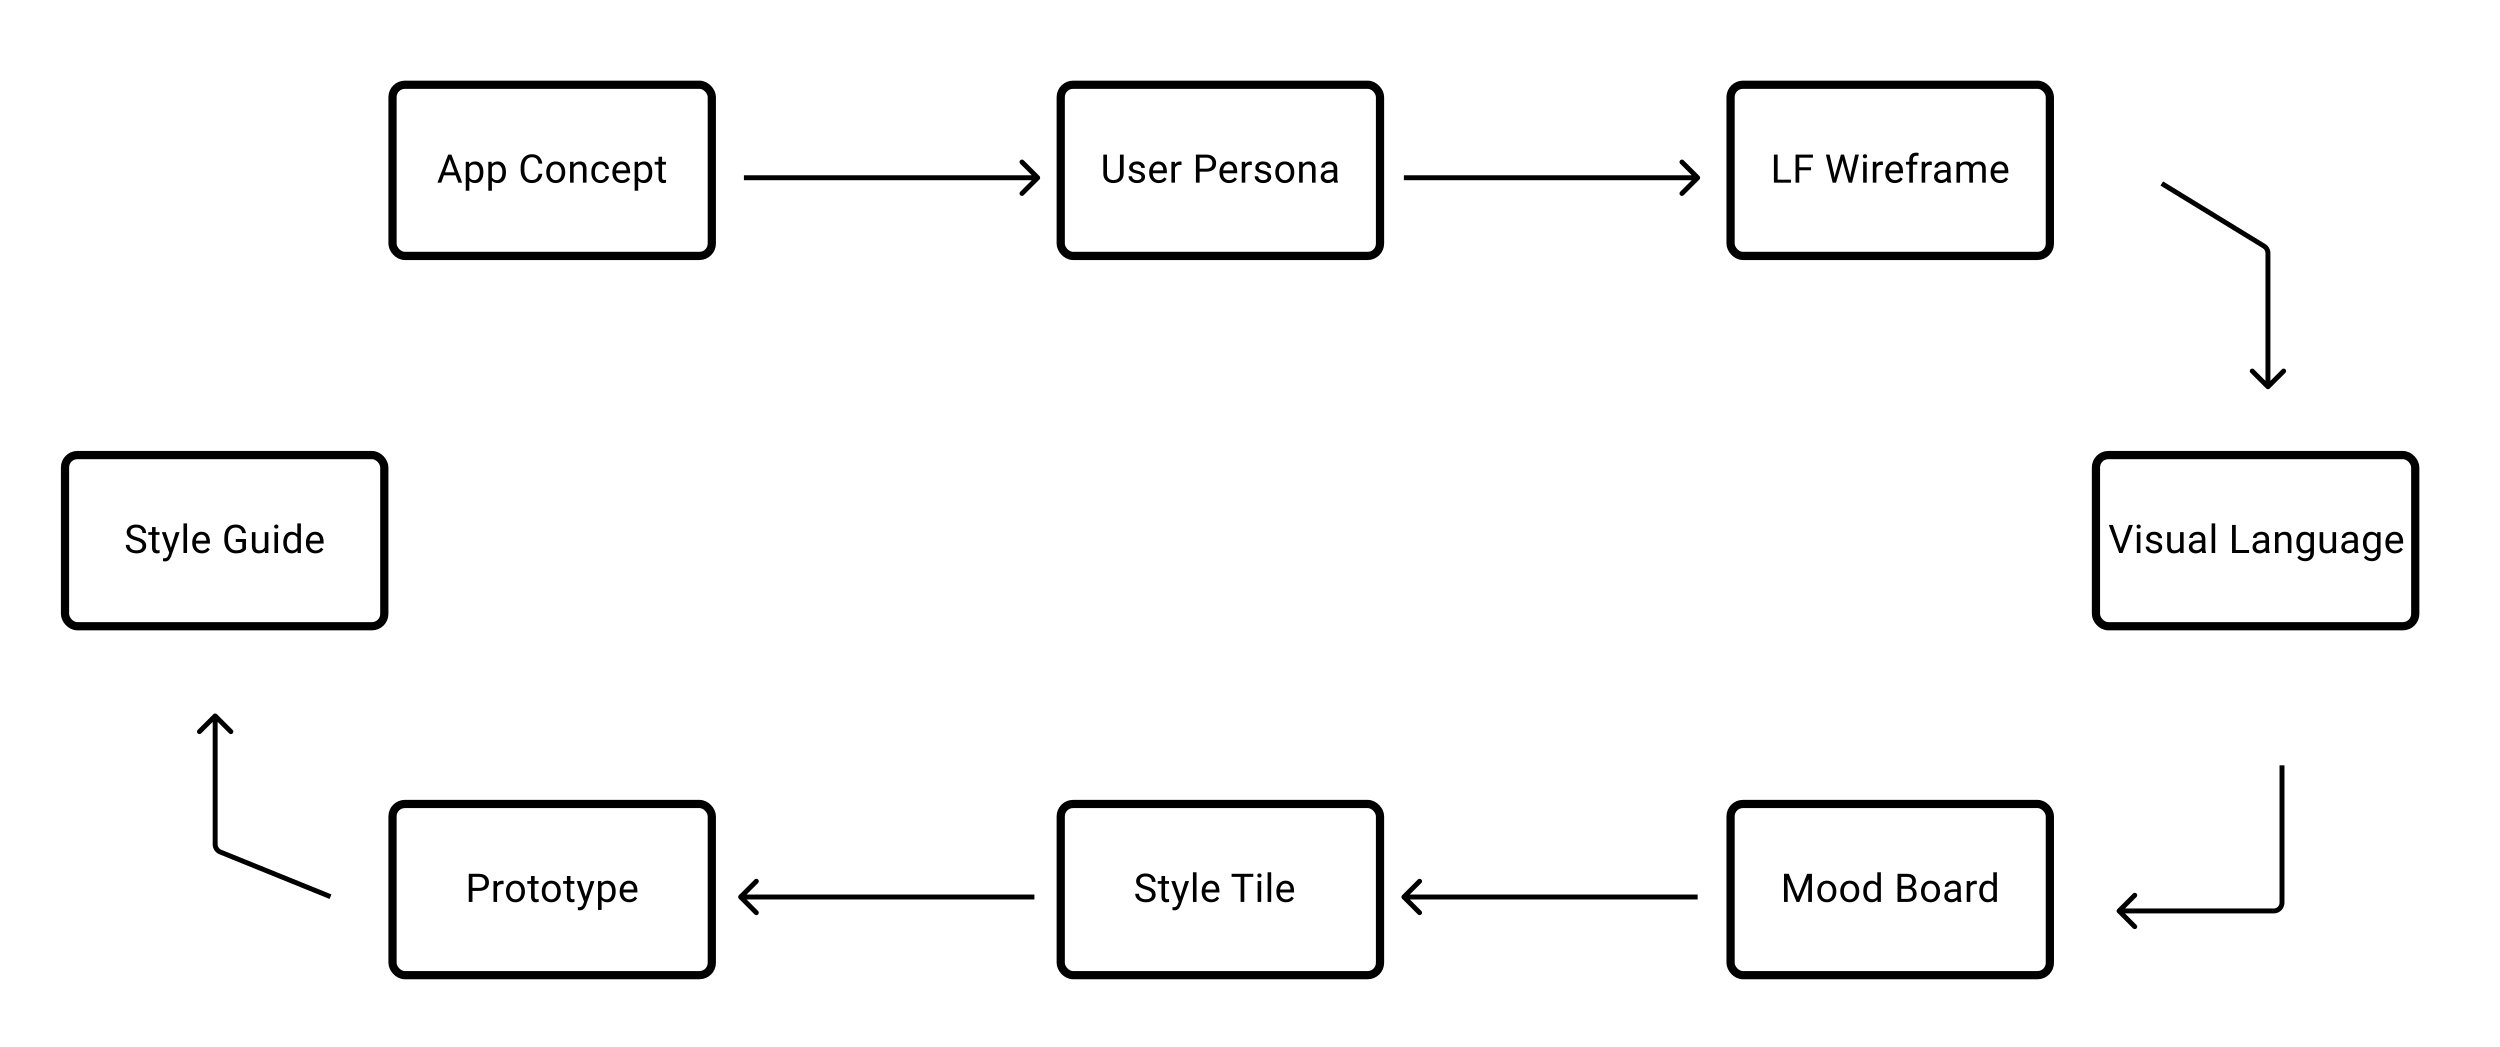 <svg width="1519" height="636" viewBox="0 0 1519 636" fill="none" xmlns="http://www.w3.org/2000/svg">
<rect width="1519" height="636" fill="white"/>
<rect x="238.5" y="51.5" width="194" height="104" rx="7.5" stroke="black" stroke-width="5"/>
<path d="M276.867 106.547H269.719L268.113 111H265.793L272.308 93.938H274.277L280.805 111H278.496L276.867 106.547ZM270.398 104.695H276.199L273.293 96.715L270.398 104.695ZM293.705 104.801C293.705 106.73 293.264 108.285 292.381 109.465C291.498 110.645 290.303 111.234 288.795 111.234C287.256 111.234 286.045 110.746 285.162 109.77V115.875H282.994V98.32H284.975L285.08 99.727C285.963 98.633 287.19 98.086 288.76 98.086C290.283 98.086 291.487 98.66 292.369 99.809C293.26 100.957 293.705 102.555 293.705 104.602V104.801ZM291.537 104.555C291.537 103.125 291.233 101.996 290.623 101.168C290.014 100.34 289.178 99.926 288.116 99.926C286.803 99.926 285.819 100.508 285.162 101.672V107.73C285.811 108.887 286.803 109.465 288.139 109.465C289.178 109.465 290.002 109.055 290.612 108.234C291.229 107.406 291.537 106.18 291.537 104.555ZM307.415 104.801C307.415 106.73 306.973 108.285 306.091 109.465C305.208 110.645 304.012 111.234 302.505 111.234C300.966 111.234 299.755 110.746 298.872 109.77V115.875H296.704V98.32H298.684L298.79 99.727C299.673 98.633 300.899 98.086 302.469 98.086C303.993 98.086 305.196 98.66 306.079 99.809C306.969 100.957 307.415 102.555 307.415 104.602V104.801ZM305.247 104.555C305.247 103.125 304.942 101.996 304.333 101.168C303.723 100.34 302.887 99.926 301.825 99.926C300.512 99.926 299.528 100.508 298.872 101.672V107.73C299.52 108.887 300.512 109.465 301.848 109.465C302.887 109.465 303.712 109.055 304.321 108.234C304.938 107.406 305.247 106.18 305.247 104.555ZM329.49 105.586C329.279 107.391 328.611 108.785 327.486 109.77C326.369 110.746 324.88 111.234 323.021 111.234C321.005 111.234 319.388 110.512 318.17 109.066C316.959 107.621 316.353 105.688 316.353 103.266V101.625C316.353 100.039 316.634 98.644 317.197 97.441C317.767 96.238 318.572 95.316 319.611 94.676C320.65 94.027 321.853 93.703 323.22 93.703C325.033 93.703 326.486 94.211 327.58 95.227C328.673 96.234 329.31 97.633 329.49 99.422H327.228C327.033 98.062 326.607 97.078 325.951 96.469C325.302 95.859 324.392 95.555 323.22 95.555C321.783 95.555 320.654 96.086 319.834 97.148C319.021 98.211 318.615 99.723 318.615 101.684V103.336C318.615 105.188 319.002 106.66 319.775 107.754C320.548 108.848 321.63 109.395 323.021 109.395C324.271 109.395 325.228 109.113 325.892 108.551C326.564 107.98 327.009 106.992 327.228 105.586H329.49ZM331.891 104.543C331.891 103.301 332.133 102.184 332.617 101.191C333.109 100.199 333.789 99.434 334.656 98.894C335.531 98.356 336.527 98.086 337.645 98.086C339.371 98.086 340.766 98.684 341.828 99.879C342.898 101.074 343.434 102.664 343.434 104.648V104.801C343.434 106.035 343.195 107.145 342.719 108.129C342.25 109.105 341.574 109.867 340.691 110.414C339.816 110.961 338.809 111.234 337.668 111.234C335.949 111.234 334.555 110.637 333.484 109.441C332.422 108.246 331.891 106.664 331.891 104.695V104.543ZM334.07 104.801C334.07 106.207 334.395 107.336 335.043 108.188C335.699 109.039 336.574 109.465 337.668 109.465C338.77 109.465 339.645 109.035 340.293 108.176C340.941 107.309 341.266 106.098 341.266 104.543C341.266 103.152 340.934 102.027 340.27 101.168C339.613 100.301 338.738 99.867 337.645 99.867C336.574 99.867 335.711 100.293 335.055 101.145C334.398 101.996 334.07 103.215 334.07 104.801ZM348.436 98.32L348.506 99.914C349.475 98.695 350.741 98.086 352.303 98.086C354.983 98.086 356.334 99.598 356.358 102.621V111H354.19V102.609C354.182 101.695 353.971 101.02 353.557 100.582C353.151 100.145 352.514 99.926 351.647 99.926C350.944 99.926 350.327 100.113 349.795 100.488C349.264 100.863 348.85 101.355 348.553 101.965V111H346.385V98.32H348.436ZM364.946 109.465C365.72 109.465 366.395 109.23 366.973 108.762C367.552 108.293 367.872 107.707 367.934 107.004H369.985C369.946 107.73 369.696 108.422 369.235 109.078C368.774 109.734 368.157 110.258 367.384 110.648C366.618 111.039 365.806 111.234 364.946 111.234C363.22 111.234 361.845 110.66 360.821 109.512C359.806 108.355 359.298 106.777 359.298 104.777V104.414C359.298 103.18 359.524 102.082 359.977 101.121C360.431 100.16 361.079 99.414 361.923 98.883C362.774 98.352 363.778 98.086 364.934 98.086C366.356 98.086 367.536 98.512 368.473 99.363C369.419 100.215 369.923 101.32 369.985 102.68H367.934C367.872 101.859 367.559 101.188 366.997 100.664C366.442 100.133 365.755 99.867 364.934 99.867C363.833 99.867 362.977 100.266 362.368 101.062C361.766 101.852 361.466 102.996 361.466 104.496V104.906C361.466 106.367 361.766 107.492 362.368 108.281C362.97 109.07 363.829 109.465 364.946 109.465ZM377.917 111.234C376.199 111.234 374.8 110.672 373.722 109.547C372.644 108.414 372.105 106.902 372.105 105.012V104.613C372.105 103.355 372.343 102.234 372.82 101.25C373.304 100.258 373.976 99.484 374.835 98.93C375.702 98.367 376.64 98.086 377.648 98.086C379.296 98.086 380.577 98.629 381.491 99.715C382.406 100.801 382.863 102.355 382.863 104.379V105.281H374.273C374.304 106.531 374.667 107.543 375.363 108.316C376.066 109.082 376.956 109.465 378.034 109.465C378.8 109.465 379.449 109.309 379.98 108.996C380.511 108.684 380.976 108.27 381.374 107.754L382.699 108.785C381.636 110.418 380.042 111.234 377.917 111.234ZM377.648 99.867C376.773 99.867 376.038 100.188 375.445 100.828C374.851 101.461 374.484 102.352 374.343 103.5H380.695V103.336C380.632 102.234 380.335 101.383 379.804 100.781C379.273 100.172 378.554 99.867 377.648 99.867ZM396.326 104.801C396.326 106.73 395.884 108.285 395.002 109.465C394.119 110.645 392.924 111.234 391.416 111.234C389.877 111.234 388.666 110.746 387.783 109.77V115.875H385.615V98.32H387.595L387.701 99.727C388.584 98.633 389.81 98.086 391.381 98.086C392.904 98.086 394.107 98.66 394.99 99.809C395.881 100.957 396.326 102.555 396.326 104.602V104.801ZM394.158 104.555C394.158 103.125 393.853 101.996 393.244 101.168C392.634 100.34 391.799 99.926 390.736 99.926C389.424 99.926 388.439 100.508 387.783 101.672V107.73C388.431 108.887 389.424 109.465 390.759 109.465C391.799 109.465 392.623 109.055 393.232 108.234C393.849 107.406 394.158 106.18 394.158 104.555ZM402.266 95.25V98.32H404.633V99.996H402.266V107.859C402.266 108.367 402.371 108.75 402.582 109.008C402.793 109.258 403.152 109.383 403.66 109.383C403.91 109.383 404.254 109.336 404.692 109.242V111C404.121 111.156 403.567 111.234 403.027 111.234C402.059 111.234 401.328 110.941 400.836 110.355C400.344 109.77 400.098 108.938 400.098 107.859V99.996H397.789V98.32H400.098V95.25H402.266Z" fill="black"/>
<rect x="644.5" y="51.5" width="194" height="104" rx="7.5" stroke="black" stroke-width="5"/>
<path d="M682.739 93.938V105.539C682.731 107.148 682.223 108.465 681.215 109.488C680.215 110.512 678.856 111.086 677.137 111.211L676.54 111.234C674.673 111.234 673.184 110.73 672.075 109.723C670.965 108.715 670.403 107.328 670.387 105.562V93.938H672.614V105.492C672.614 106.727 672.954 107.688 673.633 108.375C674.313 109.055 675.282 109.395 676.54 109.395C677.813 109.395 678.786 109.055 679.458 108.375C680.137 107.695 680.477 106.738 680.477 105.504V93.938H682.739ZM693.566 107.637C693.566 107.051 693.343 106.598 692.898 106.277C692.46 105.949 691.691 105.668 690.589 105.434C689.495 105.199 688.624 104.918 687.976 104.59C687.335 104.262 686.858 103.871 686.546 103.418C686.241 102.965 686.089 102.426 686.089 101.801C686.089 100.762 686.526 99.883 687.401 99.164C688.284 98.445 689.409 98.086 690.776 98.086C692.214 98.086 693.378 98.457 694.269 99.199C695.167 99.941 695.616 100.891 695.616 102.047H693.437C693.437 101.453 693.183 100.941 692.675 100.512C692.175 100.082 691.542 99.867 690.776 99.867C689.987 99.867 689.37 100.039 688.925 100.383C688.48 100.727 688.257 101.176 688.257 101.73C688.257 102.254 688.464 102.648 688.878 102.914C689.292 103.18 690.038 103.434 691.116 103.676C692.202 103.918 693.081 104.207 693.753 104.543C694.425 104.879 694.921 105.285 695.241 105.762C695.569 106.23 695.733 106.805 695.733 107.484C695.733 108.617 695.28 109.527 694.374 110.215C693.468 110.895 692.292 111.234 690.847 111.234C689.831 111.234 688.933 111.055 688.151 110.695C687.37 110.336 686.757 109.836 686.312 109.195C685.874 108.547 685.655 107.848 685.655 107.098H687.823C687.862 107.824 688.151 108.402 688.691 108.832C689.237 109.254 689.956 109.465 690.847 109.465C691.667 109.465 692.323 109.301 692.816 108.973C693.316 108.637 693.566 108.191 693.566 107.637ZM704.052 111.234C702.334 111.234 700.935 110.672 699.857 109.547C698.779 108.414 698.24 106.902 698.24 105.012V104.613C698.24 103.355 698.478 102.234 698.955 101.25C699.439 100.258 700.111 99.484 700.97 98.93C701.837 98.367 702.775 98.086 703.783 98.086C705.431 98.086 706.712 98.629 707.626 99.715C708.541 100.801 708.998 102.355 708.998 104.379V105.281H700.408C700.439 106.531 700.802 107.543 701.498 108.316C702.201 109.082 703.091 109.465 704.169 109.465C704.935 109.465 705.584 109.309 706.115 108.996C706.646 108.684 707.111 108.27 707.509 107.754L708.834 108.785C707.771 110.418 706.177 111.234 704.052 111.234ZM703.783 99.867C702.908 99.867 702.173 100.188 701.58 100.828C700.986 101.461 700.619 102.352 700.478 103.5H706.83V103.336C706.767 102.234 706.47 101.383 705.939 100.781C705.408 100.172 704.689 99.867 703.783 99.867ZM717.879 100.266C717.551 100.211 717.195 100.184 716.812 100.184C715.391 100.184 714.426 100.789 713.918 102V111H711.75V98.32H713.859L713.894 99.785C714.605 98.652 715.613 98.086 716.918 98.086C717.34 98.086 717.66 98.141 717.879 98.25V100.266ZM728.891 104.32V111H726.641V93.938H732.934C734.802 93.938 736.262 94.414 737.317 95.367C738.38 96.32 738.911 97.582 738.911 99.152C738.911 100.809 738.391 102.086 737.352 102.984C736.321 103.875 734.841 104.32 732.911 104.32H728.891ZM728.891 102.48H732.934C734.137 102.48 735.059 102.199 735.7 101.637C736.341 101.066 736.661 100.246 736.661 99.176C736.661 98.16 736.341 97.348 735.7 96.738C735.059 96.129 734.18 95.812 733.063 95.789H728.891V102.48ZM746.773 111.234C745.054 111.234 743.655 110.672 742.577 109.547C741.499 108.414 740.96 106.902 740.96 105.012V104.613C740.96 103.355 741.198 102.234 741.675 101.25C742.159 100.258 742.831 99.484 743.691 98.93C744.558 98.367 745.495 98.086 746.503 98.086C748.152 98.086 749.433 98.629 750.347 99.715C751.261 100.801 751.718 102.355 751.718 104.379V105.281H743.128C743.159 106.531 743.523 107.543 744.218 108.316C744.921 109.082 745.812 109.465 746.89 109.465C747.655 109.465 748.304 109.309 748.835 108.996C749.366 108.684 749.831 108.27 750.23 107.754L751.554 108.785C750.491 110.418 748.898 111.234 746.773 111.234ZM746.503 99.867C745.628 99.867 744.894 100.188 744.3 100.828C743.706 101.461 743.339 102.352 743.198 103.5H749.55V103.336C749.488 102.234 749.191 101.383 748.659 100.781C748.128 100.172 747.409 99.867 746.503 99.867ZM760.599 100.266C760.271 100.211 759.916 100.184 759.533 100.184C758.111 100.184 757.146 100.789 756.638 102V111H754.47V98.32H756.58L756.615 99.785C757.326 98.652 758.334 98.086 759.638 98.086C760.06 98.086 760.381 98.141 760.599 98.25V100.266ZM770.219 107.637C770.219 107.051 769.996 106.598 769.551 106.277C769.113 105.949 768.344 105.668 767.242 105.434C766.148 105.199 765.277 104.918 764.629 104.59C763.988 104.262 763.512 103.871 763.199 103.418C762.895 102.965 762.742 102.426 762.742 101.801C762.742 100.762 763.18 99.883 764.055 99.164C764.938 98.445 766.063 98.086 767.43 98.086C768.867 98.086 770.031 98.457 770.922 99.199C771.82 99.941 772.27 100.891 772.27 102.047H770.09C770.09 101.453 769.836 100.941 769.328 100.512C768.828 100.082 768.195 99.867 767.43 99.867C766.641 99.867 766.023 100.039 765.578 100.383C765.133 100.727 764.91 101.176 764.91 101.73C764.91 102.254 765.117 102.648 765.531 102.914C765.945 103.18 766.691 103.434 767.77 103.676C768.856 103.918 769.734 104.207 770.406 104.543C771.078 104.879 771.574 105.285 771.895 105.762C772.223 106.23 772.387 106.805 772.387 107.484C772.387 108.617 771.934 109.527 771.027 110.215C770.121 110.895 768.945 111.234 767.5 111.234C766.484 111.234 765.586 111.055 764.805 110.695C764.023 110.336 763.41 109.836 762.965 109.195C762.527 108.547 762.309 107.848 762.309 107.098H764.477C764.516 107.824 764.805 108.402 765.344 108.832C765.891 109.254 766.609 109.465 767.5 109.465C768.32 109.465 768.977 109.301 769.469 108.973C769.969 108.637 770.219 108.191 770.219 107.637ZM774.87 104.543C774.87 103.301 775.112 102.184 775.596 101.191C776.088 100.199 776.768 99.434 777.635 98.894C778.51 98.356 779.506 98.086 780.624 98.086C782.35 98.086 783.745 98.684 784.807 99.879C785.877 101.074 786.413 102.664 786.413 104.648V104.801C786.413 106.035 786.174 107.145 785.698 108.129C785.229 109.105 784.553 109.867 783.67 110.414C782.795 110.961 781.788 111.234 780.647 111.234C778.928 111.234 777.534 110.637 776.463 109.441C775.401 108.246 774.87 106.664 774.87 104.695V104.543ZM777.049 104.801C777.049 106.207 777.374 107.336 778.022 108.188C778.678 109.039 779.553 109.465 780.647 109.465C781.749 109.465 782.624 109.035 783.272 108.176C783.92 107.309 784.245 106.098 784.245 104.543C784.245 103.152 783.913 102.027 783.249 101.168C782.592 100.301 781.717 99.867 780.624 99.867C779.553 99.867 778.69 100.293 778.034 101.145C777.377 101.996 777.049 103.215 777.049 104.801ZM791.415 98.32L791.485 99.914C792.454 98.695 793.72 98.086 795.282 98.086C797.962 98.086 799.313 99.598 799.337 102.621V111H797.169V102.609C797.161 101.695 796.95 101.02 796.536 100.582C796.13 100.145 795.493 99.926 794.626 99.926C793.923 99.926 793.306 100.113 792.774 100.488C792.243 100.863 791.829 101.355 791.532 101.965V111H789.364V98.32H791.415ZM810.667 111C810.542 110.75 810.441 110.305 810.363 109.664C809.355 110.711 808.152 111.234 806.753 111.234C805.503 111.234 804.476 110.883 803.671 110.18C802.874 109.469 802.476 108.57 802.476 107.484C802.476 106.164 802.976 105.141 803.976 104.414C804.984 103.68 806.398 103.312 808.218 103.312H810.327V102.316C810.327 101.559 810.101 100.957 809.648 100.512C809.195 100.059 808.527 99.832 807.644 99.832C806.87 99.832 806.222 100.027 805.699 100.418C805.175 100.809 804.913 101.281 804.913 101.836H802.734C802.734 101.203 802.956 100.594 803.402 100.008C803.855 99.414 804.464 98.945 805.23 98.602C806.003 98.258 806.851 98.086 807.773 98.086C809.234 98.086 810.378 98.453 811.206 99.188C812.035 99.914 812.464 100.918 812.495 102.199V108.035C812.495 109.199 812.644 110.125 812.941 110.812V111H810.667ZM807.07 109.348C807.749 109.348 808.394 109.172 809.003 108.82C809.613 108.469 810.054 108.012 810.327 107.449V104.848H808.628C805.972 104.848 804.644 105.625 804.644 107.18C804.644 107.859 804.87 108.391 805.324 108.773C805.777 109.156 806.359 109.348 807.07 109.348Z" fill="black"/>
<rect x="39.5" y="276.5" width="194" height="104" rx="7.5" stroke="black" stroke-width="5"/>
<path d="M82.496 328.395C80.566 327.84 79.16 327.16 78.277 326.355C77.402 325.543 76.965 324.543 76.965 323.355C76.965 322.012 77.5 320.902 78.57 320.027C79.648 319.145 81.047 318.703 82.766 318.703C83.937 318.703 84.98 318.93 85.894 319.383C86.816 319.836 87.527 320.461 88.027 321.258C88.535 322.055 88.789 322.926 88.789 323.871H86.527C86.527 322.84 86.199 322.031 85.543 321.445C84.887 320.852 83.961 320.555 82.766 320.555C81.656 320.555 80.789 320.801 80.164 321.293C79.547 321.777 79.238 322.453 79.238 323.32C79.238 324.016 79.531 324.605 80.117 325.09C80.711 325.566 81.715 326.004 83.129 326.402C84.551 326.801 85.66 327.242 86.457 327.727C87.262 328.203 87.855 328.762 88.238 329.402C88.629 330.043 88.824 330.797 88.824 331.664C88.824 333.047 88.285 334.156 87.207 334.992C86.129 335.82 84.687 336.234 82.883 336.234C81.711 336.234 80.617 336.012 79.601 335.566C78.586 335.113 77.801 334.496 77.246 333.715C76.699 332.934 76.426 332.047 76.426 331.055H78.687C78.687 332.086 79.066 332.902 79.824 333.504C80.59 334.098 81.609 334.395 82.883 334.395C84.07 334.395 84.98 334.152 85.613 333.668C86.246 333.184 86.562 332.523 86.562 331.688C86.562 330.852 86.269 330.207 85.683 329.754C85.097 329.293 84.035 328.84 82.496 328.395ZM94.553 320.25V323.32H96.92V324.996H94.553V332.859C94.553 333.367 94.659 333.75 94.869 334.008C95.08 334.258 95.44 334.383 95.948 334.383C96.198 334.383 96.541 334.336 96.979 334.242V336C96.409 336.156 95.854 336.234 95.315 336.234C94.346 336.234 93.615 335.941 93.123 335.355C92.631 334.77 92.385 333.938 92.385 332.859V324.996H90.076V323.32H92.385V320.25H94.553ZM103.844 332.824L106.798 323.32H109.118L104.02 337.957C103.231 340.066 101.977 341.121 100.259 341.121L99.848 341.086L99.04 340.934V339.176L99.626 339.223C100.36 339.223 100.93 339.074 101.337 338.777C101.751 338.48 102.091 337.938 102.356 337.148L102.837 335.859L98.313 323.32H100.68L103.844 332.824ZM113.652 336H111.484V318H113.652V336ZM122.627 336.234C120.908 336.234 119.509 335.672 118.431 334.547C117.353 333.414 116.814 331.902 116.814 330.012V329.613C116.814 328.355 117.052 327.234 117.529 326.25C118.013 325.258 118.685 324.484 119.545 323.93C120.412 323.367 121.349 323.086 122.357 323.086C124.005 323.086 125.287 323.629 126.201 324.715C127.115 325.801 127.572 327.355 127.572 329.379V330.281H118.982C119.013 331.531 119.377 332.543 120.072 333.316C120.775 334.082 121.666 334.465 122.744 334.465C123.509 334.465 124.158 334.309 124.689 333.996C125.22 333.684 125.685 333.27 126.084 332.754L127.408 333.785C126.345 335.418 124.752 336.234 122.627 336.234ZM122.357 324.867C121.482 324.867 120.748 325.188 120.154 325.828C119.56 326.461 119.193 327.352 119.052 328.5H125.404V328.336C125.341 327.234 125.045 326.383 124.513 325.781C123.982 325.172 123.263 324.867 122.357 324.867ZM149.448 333.762C148.87 334.59 148.061 335.211 147.022 335.625C145.991 336.031 144.788 336.234 143.413 336.234C142.022 336.234 140.788 335.91 139.709 335.262C138.631 334.605 137.795 333.676 137.202 332.473C136.616 331.27 136.315 329.875 136.299 328.289V326.801C136.299 324.23 136.897 322.238 138.092 320.824C139.295 319.41 140.983 318.703 143.155 318.703C144.936 318.703 146.37 319.16 147.455 320.074C148.541 320.98 149.205 322.27 149.448 323.941H147.198C146.776 321.684 145.432 320.555 143.166 320.555C141.659 320.555 140.514 321.086 139.733 322.148C138.959 323.203 138.569 324.734 138.561 326.742V328.137C138.561 330.051 138.998 331.574 139.873 332.707C140.748 333.832 141.932 334.395 143.424 334.395C144.268 334.395 145.006 334.301 145.639 334.113C146.272 333.926 146.795 333.609 147.209 333.164V329.332H143.26V327.504H149.448V333.762ZM160.931 334.746C160.087 335.738 158.848 336.234 157.216 336.234C155.864 336.234 154.833 335.844 154.122 335.062C153.419 334.273 153.063 333.109 153.056 331.57V323.32H155.223V331.512C155.223 333.434 156.005 334.395 157.567 334.395C159.223 334.395 160.325 333.777 160.872 332.543V323.32H163.04V336H160.977L160.931 334.746ZM168.933 336H166.765V323.32H168.933V336ZM166.589 319.957C166.589 319.605 166.695 319.309 166.906 319.066C167.124 318.824 167.445 318.703 167.866 318.703C168.288 318.703 168.609 318.824 168.827 319.066C169.046 319.309 169.156 319.605 169.156 319.957C169.156 320.309 169.046 320.602 168.827 320.836C168.609 321.07 168.288 321.188 167.866 321.188C167.445 321.188 167.124 321.07 166.906 320.836C166.695 320.602 166.589 320.309 166.589 319.957ZM172.119 329.555C172.119 327.609 172.58 326.047 173.502 324.867C174.424 323.68 175.631 323.086 177.123 323.086C178.607 323.086 179.783 323.594 180.65 324.609V318H182.818V336H180.826L180.72 334.641C179.853 335.703 178.646 336.234 177.099 336.234C175.631 336.234 174.431 335.633 173.502 334.43C172.58 333.227 172.119 331.656 172.119 329.719V329.555ZM174.287 329.801C174.287 331.238 174.584 332.363 175.177 333.176C175.771 333.988 176.592 334.395 177.638 334.395C179.013 334.395 180.017 333.777 180.65 332.543V326.719C180.002 325.523 179.006 324.926 177.662 324.926C176.599 324.926 175.771 325.336 175.177 326.156C174.584 326.977 174.287 328.191 174.287 329.801ZM191.688 336.234C189.969 336.234 188.57 335.672 187.492 334.547C186.414 333.414 185.875 331.902 185.875 330.012V329.613C185.875 328.355 186.113 327.234 186.59 326.25C187.074 325.258 187.746 324.484 188.606 323.93C189.473 323.367 190.41 323.086 191.418 323.086C193.067 323.086 194.348 323.629 195.262 324.715C196.176 325.801 196.633 327.355 196.633 329.379V330.281H188.043C188.074 331.531 188.438 332.543 189.133 333.316C189.836 334.082 190.727 334.465 191.805 334.465C192.57 334.465 193.219 334.309 193.75 333.996C194.281 333.684 194.746 333.27 195.145 332.754L196.469 333.785C195.406 335.418 193.813 336.234 191.688 336.234ZM191.418 324.867C190.543 324.867 189.809 325.188 189.215 325.828C188.621 326.461 188.254 327.352 188.113 328.5H194.465V328.336C194.402 327.234 194.106 326.383 193.574 325.781C193.043 325.172 192.324 324.867 191.418 324.867Z" fill="black"/>
<rect x="644.5" y="488.5" width="194" height="104" rx="7.5" stroke="black" stroke-width="5"/>
<path d="M695.843 540.395C693.913 539.84 692.507 539.16 691.624 538.355C690.749 537.543 690.312 536.543 690.312 535.355C690.312 534.012 690.847 532.902 691.917 532.027C692.995 531.145 694.394 530.703 696.112 530.703C697.284 530.703 698.327 530.93 699.241 531.383C700.163 531.836 700.874 532.461 701.374 533.258C701.882 534.055 702.136 534.926 702.136 535.871H699.874C699.874 534.84 699.546 534.031 698.89 533.445C698.233 532.852 697.308 532.555 696.112 532.555C695.003 532.555 694.136 532.801 693.511 533.293C692.894 533.777 692.585 534.453 692.585 535.32C692.585 536.016 692.878 536.605 693.464 537.09C694.058 537.566 695.062 538.004 696.476 538.402C697.898 538.801 699.007 539.242 699.804 539.727C700.608 540.203 701.202 540.762 701.585 541.402C701.976 542.043 702.171 542.797 702.171 543.664C702.171 545.047 701.632 546.156 700.554 546.992C699.476 547.82 698.034 548.234 696.23 548.234C695.058 548.234 693.964 548.012 692.948 547.566C691.933 547.113 691.148 546.496 690.593 545.715C690.046 544.934 689.773 544.047 689.773 543.055H692.034C692.034 544.086 692.413 544.902 693.171 545.504C693.937 546.098 694.956 546.395 696.23 546.395C697.417 546.395 698.327 546.152 698.96 545.668C699.593 545.184 699.909 544.523 699.909 543.688C699.909 542.852 699.616 542.207 699.03 541.754C698.444 541.293 697.382 540.84 695.843 540.395ZM707.9 532.25V535.32H710.267V536.996H707.9V544.859C707.9 545.367 708.005 545.75 708.216 546.008C708.427 546.258 708.787 546.383 709.294 546.383C709.544 546.383 709.888 546.336 710.326 546.242V548C709.755 548.156 709.201 548.234 708.662 548.234C707.693 548.234 706.962 547.941 706.47 547.355C705.978 546.77 705.732 545.938 705.732 544.859V536.996H703.423V535.32H705.732V532.25H707.9ZM717.191 544.824L720.144 535.32H722.465L717.367 549.957C716.578 552.066 715.324 553.121 713.605 553.121L713.195 553.086L712.387 552.934V551.176L712.973 551.223C713.707 551.223 714.277 551.074 714.684 550.777C715.098 550.48 715.437 549.938 715.703 549.148L716.184 547.859L711.66 535.32H714.027L717.191 544.824ZM726.998 548H724.83V530H726.998V548ZM735.973 548.234C734.255 548.234 732.856 547.672 731.778 546.547C730.7 545.414 730.161 543.902 730.161 542.012V541.613C730.161 540.355 730.399 539.234 730.876 538.25C731.36 537.258 732.032 536.484 732.891 535.93C733.759 535.367 734.696 535.086 735.704 535.086C737.352 535.086 738.634 535.629 739.548 536.715C740.462 537.801 740.919 539.355 740.919 541.379V542.281H732.329C732.36 543.531 732.723 544.543 733.419 545.316C734.122 546.082 735.012 546.465 736.091 546.465C736.856 546.465 737.505 546.309 738.036 545.996C738.567 545.684 739.032 545.27 739.43 544.754L740.755 545.785C739.692 547.418 738.098 548.234 735.973 548.234ZM735.704 536.867C734.829 536.867 734.095 537.188 733.501 537.828C732.907 538.461 732.54 539.352 732.399 540.5H738.751V540.336C738.688 539.234 738.391 538.383 737.86 537.781C737.329 537.172 736.61 536.867 735.704 536.867ZM761.517 532.789H756.033V548H753.795V532.789H748.322V530.938H761.517V532.789ZM766.297 548H764.129V535.32H766.297V548ZM763.953 531.957C763.953 531.605 764.059 531.309 764.27 531.066C764.488 530.824 764.809 530.703 765.231 530.703C765.652 530.703 765.973 530.824 766.191 531.066C766.41 531.309 766.52 531.605 766.52 531.957C766.52 532.309 766.41 532.602 766.191 532.836C765.973 533.07 765.652 533.188 765.231 533.188C764.809 533.188 764.488 533.07 764.27 532.836C764.059 532.602 763.953 532.309 763.953 531.957ZM772.366 548H770.198V530H772.366V548ZM781.341 548.234C779.622 548.234 778.224 547.672 777.145 546.547C776.067 545.414 775.528 543.902 775.528 542.012V541.613C775.528 540.355 775.767 539.234 776.243 538.25C776.727 537.258 777.399 536.484 778.259 535.93C779.126 535.367 780.063 535.086 781.071 535.086C782.72 535.086 784.001 535.629 784.915 536.715C785.829 537.801 786.286 539.355 786.286 541.379V542.281H777.696C777.727 543.531 778.091 544.543 778.786 545.316C779.489 546.082 780.38 546.465 781.458 546.465C782.224 546.465 782.872 546.309 783.403 545.996C783.934 545.684 784.399 545.27 784.798 544.754L786.122 545.785C785.059 547.418 783.466 548.234 781.341 548.234ZM781.071 536.867C780.196 536.867 779.462 537.188 778.868 537.828C778.274 538.461 777.907 539.352 777.767 540.5H784.118V540.336C784.056 539.234 783.759 538.383 783.227 537.781C782.696 537.172 781.977 536.867 781.071 536.867Z" fill="black"/>
<rect x="238.5" y="488.5" width="194" height="104" rx="7.5" stroke="black" stroke-width="5"/>
<path d="M287.073 541.32V548H284.823V530.938H291.116C292.983 530.938 294.444 531.414 295.498 532.367C296.561 533.32 297.092 534.582 297.092 536.152C297.092 537.809 296.573 539.086 295.534 539.984C294.502 540.875 293.022 541.32 291.092 541.32H287.073ZM287.073 539.48H291.116C292.319 539.48 293.241 539.199 293.881 538.637C294.522 538.066 294.842 537.246 294.842 536.176C294.842 535.16 294.522 534.348 293.881 533.738C293.241 533.129 292.362 532.812 291.244 532.789H287.073V539.48ZM305.985 537.266C305.657 537.211 305.301 537.184 304.919 537.184C303.497 537.184 302.532 537.789 302.024 539V548H299.856V535.32H301.966L302.001 536.785C302.712 535.652 303.719 535.086 305.024 535.086C305.446 535.086 305.766 535.141 305.985 535.25V537.266ZM307.413 541.543C307.413 540.301 307.655 539.184 308.14 538.191C308.632 537.199 309.312 536.434 310.179 535.895C311.054 535.355 312.05 535.086 313.167 535.086C314.894 535.086 316.288 535.684 317.351 536.879C318.421 538.074 318.956 539.664 318.956 541.648V541.801C318.956 543.035 318.718 544.145 318.241 545.129C317.773 546.105 317.097 546.867 316.214 547.414C315.339 547.961 314.331 548.234 313.191 548.234C311.472 548.234 310.077 547.637 309.007 546.441C307.944 545.246 307.413 543.664 307.413 541.695V541.543ZM309.593 541.801C309.593 543.207 309.917 544.336 310.566 545.188C311.222 546.039 312.097 546.465 313.191 546.465C314.292 546.465 315.167 546.035 315.816 545.176C316.464 544.309 316.788 543.098 316.788 541.543C316.788 540.152 316.456 539.027 315.792 538.168C315.136 537.301 314.261 536.867 313.167 536.867C312.097 536.867 311.234 537.293 310.577 538.145C309.921 538.996 309.593 540.215 309.593 541.801ZM324.849 532.25V535.32H327.216V536.996H324.849V544.859C324.849 545.367 324.955 545.75 325.166 546.008C325.377 546.258 325.736 546.383 326.244 546.383C326.494 546.383 326.837 546.336 327.275 546.242V548C326.705 548.156 326.15 548.234 325.611 548.234C324.642 548.234 323.912 547.941 323.42 547.355C322.927 546.77 322.681 545.938 322.681 544.859V536.996H320.373V535.32H322.681V532.25H324.849ZM329.184 541.543C329.184 540.301 329.426 539.184 329.91 538.191C330.402 537.199 331.082 536.434 331.949 535.895C332.824 535.355 333.82 535.086 334.938 535.086C336.664 535.086 338.059 535.684 339.121 536.879C340.191 538.074 340.727 539.664 340.727 541.648V541.801C340.727 543.035 340.488 544.145 340.012 545.129C339.543 546.105 338.867 546.867 337.984 547.414C337.109 547.961 336.102 548.234 334.961 548.234C333.242 548.234 331.848 547.637 330.777 546.441C329.715 545.246 329.184 543.664 329.184 541.695V541.543ZM331.363 541.801C331.363 543.207 331.688 544.336 332.336 545.188C332.992 546.039 333.867 546.465 334.961 546.465C336.062 546.465 336.938 546.035 337.586 545.176C338.234 544.309 338.559 543.098 338.559 541.543C338.559 540.152 338.227 539.027 337.562 538.168C336.906 537.301 336.031 536.867 334.938 536.867C333.867 536.867 333.004 537.293 332.348 538.145C331.691 538.996 331.363 540.215 331.363 541.801ZM346.62 532.25V535.32H348.987V536.996H346.62V544.859C346.62 545.367 346.725 545.75 346.936 546.008C347.147 546.258 347.506 546.383 348.014 546.383C348.264 546.383 348.608 546.336 349.045 546.242V548C348.475 548.156 347.92 548.234 347.381 548.234C346.413 548.234 345.682 547.941 345.19 547.355C344.698 546.77 344.452 545.938 344.452 544.859V536.996H342.143V535.32H344.452V532.25H346.62ZM355.911 544.824L358.864 535.32H361.184L356.087 549.957C355.298 552.066 354.044 553.121 352.325 553.121L351.915 553.086L351.106 552.934V551.176L351.692 551.223C352.427 551.223 352.997 551.074 353.403 550.777C353.817 550.48 354.157 549.938 354.423 549.148L354.903 547.859L350.38 535.32H352.747L355.911 544.824ZM374.074 541.801C374.074 543.73 373.632 545.285 372.749 546.465C371.866 547.645 370.671 548.234 369.163 548.234C367.624 548.234 366.413 547.746 365.531 546.77V552.875H363.363V535.32H365.343L365.449 536.727C366.331 535.633 367.558 535.086 369.128 535.086C370.652 535.086 371.855 535.66 372.738 536.809C373.628 537.957 374.074 539.555 374.074 541.602V541.801ZM371.906 541.555C371.906 540.125 371.601 538.996 370.991 538.168C370.382 537.34 369.546 536.926 368.484 536.926C367.171 536.926 366.187 537.508 365.531 538.672V544.73C366.179 545.887 367.171 546.465 368.507 546.465C369.546 546.465 370.37 546.055 370.98 545.234C371.597 544.406 371.906 543.18 371.906 541.555ZM382.334 548.234C380.615 548.234 379.216 547.672 378.138 546.547C377.06 545.414 376.521 543.902 376.521 542.012V541.613C376.521 540.355 376.759 539.234 377.236 538.25C377.72 537.258 378.392 536.484 379.252 535.93C380.119 535.367 381.056 535.086 382.064 535.086C383.713 535.086 384.994 535.629 385.908 536.715C386.822 537.801 387.279 539.355 387.279 541.379V542.281H378.689C378.72 543.531 379.084 544.543 379.779 545.316C380.482 546.082 381.373 546.465 382.451 546.465C383.216 546.465 383.865 546.309 384.396 545.996C384.927 545.684 385.392 545.27 385.791 544.754L387.115 545.785C386.052 547.418 384.459 548.234 382.334 548.234ZM382.064 536.867C381.189 536.867 380.455 537.188 379.861 537.828C379.267 538.461 378.9 539.352 378.759 540.5H385.111V540.336C385.049 539.234 384.752 538.383 384.22 537.781C383.689 537.172 382.97 536.867 382.064 536.867Z" fill="black"/>
<rect x="1051.5" y="488.5" width="194" height="104" rx="7.5" stroke="black" stroke-width="5"/>
<path d="M1086.85 530.938L1092.43 544.859L1098.01 530.938H1100.93V548H1098.68V541.355L1098.89 534.184L1093.29 548H1091.57L1085.98 534.219L1086.2 541.355V548H1083.95V530.938H1086.85ZM1104.22 541.543C1104.22 540.301 1104.46 539.184 1104.95 538.191C1105.44 537.199 1106.12 536.434 1106.99 535.895C1107.86 535.355 1108.86 535.086 1109.97 535.086C1111.7 535.086 1113.1 535.684 1114.16 536.879C1115.23 538.074 1115.76 539.664 1115.76 541.648V541.801C1115.76 543.035 1115.52 544.145 1115.05 545.129C1114.58 546.105 1113.9 546.867 1113.02 547.414C1112.15 547.961 1111.14 548.234 1110 548.234C1108.28 548.234 1106.88 547.637 1105.81 546.441C1104.75 545.246 1104.22 543.664 1104.22 541.695V541.543ZM1106.4 541.801C1106.4 543.207 1106.72 544.336 1107.37 545.188C1108.03 546.039 1108.9 546.465 1110 546.465C1111.1 546.465 1111.97 546.035 1112.62 545.176C1113.27 544.309 1113.6 543.098 1113.6 541.543C1113.6 540.152 1113.26 539.027 1112.6 538.168C1111.94 537.301 1111.07 536.867 1109.97 536.867C1108.9 536.867 1108.04 537.293 1107.38 538.145C1106.73 538.996 1106.4 540.215 1106.4 541.801ZM1118.14 541.543C1118.14 540.301 1118.38 539.184 1118.87 538.191C1119.36 537.199 1120.04 536.434 1120.91 535.895C1121.78 535.355 1122.78 535.086 1123.89 535.086C1125.62 535.086 1127.02 535.684 1128.08 536.879C1129.15 538.074 1129.68 539.664 1129.68 541.648V541.801C1129.68 543.035 1129.45 544.145 1128.97 545.129C1128.5 546.105 1127.82 546.867 1126.94 547.414C1126.07 547.961 1125.06 548.234 1123.92 548.234C1122.2 548.234 1120.8 547.637 1119.73 546.441C1118.67 545.246 1118.14 543.664 1118.14 541.695V541.543ZM1120.32 541.801C1120.32 543.207 1120.64 544.336 1121.29 545.188C1121.95 546.039 1122.82 546.465 1123.92 546.465C1125.02 546.465 1125.89 546.035 1126.54 545.176C1127.19 544.309 1127.52 543.098 1127.52 541.543C1127.52 540.152 1127.18 539.027 1126.52 538.168C1125.86 537.301 1124.99 536.867 1123.89 536.867C1122.82 536.867 1121.96 537.293 1121.3 538.145C1120.65 538.996 1120.32 540.215 1120.32 541.801ZM1132.11 541.555C1132.11 539.609 1132.57 538.047 1133.49 536.867C1134.41 535.68 1135.62 535.086 1137.11 535.086C1138.6 535.086 1139.77 535.594 1140.64 536.609V530H1142.81V548H1140.81L1140.71 546.641C1139.84 547.703 1138.64 548.234 1137.09 548.234C1135.62 548.234 1134.42 547.633 1133.49 546.43C1132.57 545.227 1132.11 543.656 1132.11 541.719V541.555ZM1134.28 541.801C1134.28 543.238 1134.57 544.363 1135.17 545.176C1135.76 545.988 1136.58 546.395 1137.63 546.395C1139 546.395 1140.01 545.777 1140.64 544.543V538.719C1139.99 537.523 1138.99 536.926 1137.65 536.926C1136.59 536.926 1135.76 537.336 1135.17 538.156C1134.57 538.977 1134.28 540.191 1134.28 541.801ZM1152.94 548V530.938H1158.52C1160.37 530.938 1161.76 531.32 1162.69 532.086C1163.63 532.852 1164.1 533.984 1164.1 535.484C1164.1 536.281 1163.87 536.988 1163.42 537.605C1162.96 538.215 1162.35 538.688 1161.57 539.023C1162.49 539.281 1163.21 539.773 1163.75 540.5C1164.28 541.219 1164.55 542.078 1164.55 543.078C1164.55 544.609 1164.06 545.812 1163.07 546.688C1162.07 547.562 1160.67 548 1158.86 548H1152.94ZM1155.19 540.02V546.16H1158.91C1159.95 546.16 1160.78 545.891 1161.38 545.352C1161.99 544.805 1162.29 544.055 1162.29 543.102C1162.29 541.047 1161.18 540.02 1158.94 540.02H1155.19ZM1155.19 538.215H1158.59C1159.57 538.215 1160.36 537.969 1160.94 537.477C1161.54 536.984 1161.84 536.316 1161.84 535.473C1161.84 534.535 1161.56 533.855 1161.01 533.434C1160.47 533.004 1159.64 532.789 1158.52 532.789H1155.19V538.215ZM1167.21 541.543C1167.21 540.301 1167.45 539.184 1167.94 538.191C1168.43 537.199 1169.11 536.434 1169.98 535.895C1170.85 535.355 1171.85 535.086 1172.97 535.086C1174.69 535.086 1176.09 535.684 1177.15 536.879C1178.22 538.074 1178.76 539.664 1178.76 541.648V541.801C1178.76 543.035 1178.52 544.145 1178.04 545.129C1177.57 546.105 1176.9 546.867 1176.01 547.414C1175.14 547.961 1174.13 548.234 1172.99 548.234C1171.27 548.234 1169.88 547.637 1168.81 546.441C1167.74 545.246 1167.21 543.664 1167.21 541.695V541.543ZM1169.39 541.801C1169.39 543.207 1169.72 544.336 1170.36 545.188C1171.02 546.039 1171.9 546.465 1172.99 546.465C1174.09 546.465 1174.97 546.035 1175.61 545.176C1176.26 544.309 1176.59 543.098 1176.59 541.543C1176.59 540.152 1176.26 539.027 1175.59 538.168C1174.94 537.301 1174.06 536.867 1172.97 536.867C1171.9 536.867 1171.03 537.293 1170.38 538.145C1169.72 538.996 1169.39 540.215 1169.39 541.801ZM1189.54 548C1189.41 547.75 1189.31 547.305 1189.23 546.664C1188.22 547.711 1187.02 548.234 1185.62 548.234C1184.37 548.234 1183.34 547.883 1182.54 547.18C1181.74 546.469 1181.34 545.57 1181.34 544.484C1181.34 543.164 1181.84 542.141 1182.84 541.414C1183.85 540.68 1185.27 540.312 1187.09 540.312H1189.2V539.316C1189.2 538.559 1188.97 537.957 1188.52 537.512C1188.06 537.059 1187.39 536.832 1186.51 536.832C1185.74 536.832 1185.09 537.027 1184.57 537.418C1184.04 537.809 1183.78 538.281 1183.78 538.836H1181.6C1181.6 538.203 1181.82 537.594 1182.27 537.008C1182.72 536.414 1183.33 535.945 1184.1 535.602C1184.87 535.258 1185.72 535.086 1186.64 535.086C1188.1 535.086 1189.25 535.453 1190.07 536.188C1190.9 536.914 1191.33 537.918 1191.36 539.199V545.035C1191.36 546.199 1191.51 547.125 1191.81 547.812V548H1189.54ZM1185.94 546.348C1186.62 546.348 1187.26 546.172 1187.87 545.82C1188.48 545.469 1188.92 545.012 1189.2 544.449V541.848H1187.5C1184.84 541.848 1183.51 542.625 1183.51 544.18C1183.51 544.859 1183.74 545.391 1184.19 545.773C1184.64 546.156 1185.23 546.348 1185.94 546.348ZM1201.12 537.266C1200.8 537.211 1200.44 537.184 1200.06 537.184C1198.64 537.184 1197.67 537.789 1197.16 539V548H1194.99V535.32H1197.1L1197.14 536.785C1197.85 535.652 1198.86 535.086 1200.16 535.086C1200.58 535.086 1200.9 535.141 1201.12 535.25V537.266ZM1202.6 541.555C1202.6 539.609 1203.06 538.047 1203.98 536.867C1204.9 535.68 1206.11 535.086 1207.6 535.086C1209.09 535.086 1210.26 535.594 1211.13 536.609V530H1213.3V548H1211.31L1211.2 546.641C1210.33 547.703 1209.13 548.234 1207.58 548.234C1206.11 548.234 1204.91 547.633 1203.98 546.43C1203.06 545.227 1202.6 543.656 1202.6 541.719V541.555ZM1204.77 541.801C1204.77 543.238 1205.06 544.363 1205.66 545.176C1206.25 545.988 1207.07 546.395 1208.12 546.395C1209.49 546.395 1210.5 545.777 1211.13 544.543V538.719C1210.48 537.523 1209.49 536.926 1208.14 536.926C1207.08 536.926 1206.25 537.336 1205.66 538.156C1205.06 538.977 1204.77 540.191 1204.77 541.801Z" fill="black"/>
<rect x="1273.5" y="276.5" width="194" height="104" rx="7.5" stroke="black" stroke-width="5"/>
<path d="M1288.63 333.012L1293.5 318.938H1295.96L1289.64 336H1287.64L1281.33 318.938H1283.78L1288.63 333.012ZM1300.51 336H1298.34V323.32H1300.51V336ZM1298.17 319.957C1298.17 319.605 1298.27 319.309 1298.48 319.066C1298.7 318.824 1299.02 318.703 1299.44 318.703C1299.87 318.703 1300.19 318.824 1300.4 319.066C1300.62 319.309 1300.73 319.605 1300.73 319.957C1300.73 320.309 1300.62 320.602 1300.4 320.836C1300.19 321.07 1299.87 321.188 1299.44 321.188C1299.02 321.188 1298.7 321.07 1298.48 320.836C1298.27 320.602 1298.17 320.309 1298.17 319.957ZM1311.61 332.637C1311.61 332.051 1311.38 331.598 1310.94 331.277C1310.5 330.949 1309.73 330.668 1308.63 330.434C1307.54 330.199 1306.66 329.918 1306.02 329.59C1305.38 329.262 1304.9 328.871 1304.59 328.418C1304.28 327.965 1304.13 327.426 1304.13 326.801C1304.13 325.762 1304.57 324.883 1305.44 324.164C1306.33 323.445 1307.45 323.086 1308.82 323.086C1310.25 323.086 1311.42 323.457 1312.31 324.199C1313.21 324.941 1313.66 325.891 1313.66 327.047H1311.48C1311.48 326.453 1311.22 325.941 1310.72 325.512C1310.22 325.082 1309.58 324.867 1308.82 324.867C1308.03 324.867 1307.41 325.039 1306.97 325.383C1306.52 325.727 1306.3 326.176 1306.3 326.73C1306.3 327.254 1306.5 327.648 1306.92 327.914C1307.33 328.18 1308.08 328.434 1309.16 328.676C1310.24 328.918 1311.12 329.207 1311.79 329.543C1312.47 329.879 1312.96 330.285 1313.28 330.762C1313.61 331.23 1313.77 331.805 1313.77 332.484C1313.77 333.617 1313.32 334.527 1312.41 335.215C1311.51 335.895 1310.33 336.234 1308.89 336.234C1307.87 336.234 1306.97 336.055 1306.19 335.695C1305.41 335.336 1304.8 334.836 1304.35 334.195C1303.91 333.547 1303.7 332.848 1303.7 332.098H1305.86C1305.9 332.824 1306.19 333.402 1306.73 333.832C1307.28 334.254 1308 334.465 1308.89 334.465C1309.71 334.465 1310.36 334.301 1310.86 333.973C1311.36 333.637 1311.61 333.191 1311.61 332.637ZM1324.66 334.746C1323.82 335.738 1322.58 336.234 1320.94 336.234C1319.59 336.234 1318.56 335.844 1317.85 335.062C1317.15 334.273 1316.79 333.109 1316.78 331.57V323.32H1318.95V331.512C1318.95 333.434 1319.73 334.395 1321.3 334.395C1322.95 334.395 1324.05 333.777 1324.6 332.543V323.32H1326.77V336H1324.71L1324.66 334.746ZM1338.13 336C1338.01 335.75 1337.91 335.305 1337.83 334.664C1336.82 335.711 1335.62 336.234 1334.22 336.234C1332.97 336.234 1331.94 335.883 1331.14 335.18C1330.34 334.469 1329.94 333.57 1329.94 332.484C1329.94 331.164 1330.44 330.141 1331.44 329.414C1332.45 328.68 1333.86 328.312 1335.69 328.312H1337.79V327.316C1337.79 326.559 1337.57 325.957 1337.11 325.512C1336.66 325.059 1335.99 324.832 1335.11 324.832C1334.34 324.832 1333.69 325.027 1333.17 325.418C1332.64 325.809 1332.38 326.281 1332.38 326.836H1330.2C1330.2 326.203 1330.42 325.594 1330.87 325.008C1331.32 324.414 1331.93 323.945 1332.7 323.602C1333.47 323.258 1334.32 323.086 1335.24 323.086C1336.7 323.086 1337.85 323.453 1338.67 324.188C1339.5 324.914 1339.93 325.918 1339.96 327.199V333.035C1339.96 334.199 1340.11 335.125 1340.41 335.812V336H1338.13ZM1334.54 334.348C1335.22 334.348 1335.86 334.172 1336.47 333.82C1337.08 333.469 1337.52 333.012 1337.79 332.449V329.848H1336.1C1333.44 329.848 1332.11 330.625 1332.11 332.18C1332.11 332.859 1332.34 333.391 1332.79 333.773C1333.24 334.156 1333.83 334.348 1334.54 334.348ZM1345.95 336H1343.78V318H1345.95V336ZM1358.45 334.16H1366.54V336H1356.19V318.938H1358.45V334.16ZM1376.82 336C1376.7 335.75 1376.6 335.305 1376.52 334.664C1375.51 335.711 1374.31 336.234 1372.91 336.234C1371.66 336.234 1370.63 335.883 1369.83 335.18C1369.03 334.469 1368.63 333.57 1368.63 332.484C1368.63 331.164 1369.13 330.141 1370.13 329.414C1371.14 328.68 1372.55 328.312 1374.37 328.312H1376.48V327.316C1376.48 326.559 1376.26 325.957 1375.8 325.512C1375.35 325.059 1374.68 324.832 1373.8 324.832C1373.03 324.832 1372.38 325.027 1371.85 325.418C1371.33 325.809 1371.07 326.281 1371.07 326.836H1368.89C1368.89 326.203 1369.11 325.594 1369.56 325.008C1370.01 324.414 1370.62 323.945 1371.39 323.602C1372.16 323.258 1373.01 323.086 1373.93 323.086C1375.39 323.086 1376.53 323.453 1377.36 324.188C1378.19 324.914 1378.62 325.918 1378.65 327.199V333.035C1378.65 334.199 1378.8 335.125 1379.1 335.812V336H1376.82ZM1373.23 334.348C1373.91 334.348 1374.55 334.172 1375.16 333.82C1375.77 333.469 1376.21 333.012 1376.48 332.449V329.848H1374.78C1372.13 329.848 1370.8 330.625 1370.8 332.18C1370.8 332.859 1371.03 333.391 1371.48 333.773C1371.93 334.156 1372.52 334.348 1373.23 334.348ZM1384.33 323.32L1384.4 324.914C1385.37 323.695 1386.64 323.086 1388.2 323.086C1390.88 323.086 1392.23 324.598 1392.26 327.621V336H1390.09V327.609C1390.08 326.695 1389.87 326.02 1389.45 325.582C1389.05 325.145 1388.41 324.926 1387.54 324.926C1386.84 324.926 1386.22 325.113 1385.69 325.488C1385.16 325.863 1384.75 326.355 1384.45 326.965V336H1382.28V323.32H1384.33ZM1395.24 329.555C1395.24 327.578 1395.7 326.008 1396.61 324.844C1397.53 323.672 1398.74 323.086 1400.25 323.086C1401.79 323.086 1403 323.633 1403.87 324.727L1403.97 323.32H1405.95V335.695C1405.95 337.336 1405.47 338.629 1404.49 339.574C1403.52 340.52 1402.22 340.992 1400.57 340.992C1399.66 340.992 1398.77 340.797 1397.89 340.406C1397.02 340.016 1396.35 339.48 1395.89 338.801L1397.01 337.5C1397.94 338.648 1399.08 339.223 1400.42 339.223C1401.48 339.223 1402.3 338.926 1402.88 338.332C1403.48 337.738 1403.77 336.902 1403.77 335.824V334.734C1402.91 335.734 1401.72 336.234 1400.22 336.234C1398.74 336.234 1397.54 335.637 1396.61 334.441C1395.7 333.246 1395.24 331.617 1395.24 329.555ZM1397.42 329.801C1397.42 331.23 1397.72 332.355 1398.3 333.176C1398.89 333.988 1399.71 334.395 1400.76 334.395C1402.13 334.395 1403.13 333.773 1403.77 332.531V326.742C1403.11 325.531 1402.11 324.926 1400.79 324.926C1399.73 324.926 1398.91 325.336 1398.31 326.156C1397.72 326.977 1397.42 328.191 1397.42 329.801ZM1417.3 334.746C1416.45 335.738 1415.21 336.234 1413.58 336.234C1412.23 336.234 1411.2 335.844 1410.49 335.062C1409.78 334.273 1409.43 333.109 1409.42 331.57V323.32H1411.59V331.512C1411.59 333.434 1412.37 334.395 1413.93 334.395C1415.59 334.395 1416.69 333.777 1417.24 332.543V323.32H1419.4V336H1417.34L1417.3 334.746ZM1430.77 336C1430.65 335.75 1430.54 335.305 1430.47 334.664C1429.46 335.711 1428.25 336.234 1426.86 336.234C1425.61 336.234 1424.58 335.883 1423.77 335.18C1422.98 334.469 1422.58 333.57 1422.58 332.484C1422.58 331.164 1423.08 330.141 1424.08 329.414C1425.09 328.68 1426.5 328.312 1428.32 328.312H1430.43V327.316C1430.43 326.559 1430.2 325.957 1429.75 325.512C1429.3 325.059 1428.63 324.832 1427.75 324.832C1426.97 324.832 1426.33 325.027 1425.8 325.418C1425.28 325.809 1425.02 326.281 1425.02 326.836H1422.84C1422.84 326.203 1423.06 325.594 1423.5 325.008C1423.96 324.414 1424.57 323.945 1425.33 323.602C1426.11 323.258 1426.95 323.086 1427.88 323.086C1429.34 323.086 1430.48 323.453 1431.31 324.188C1432.14 324.914 1432.57 325.918 1432.6 327.199V333.035C1432.6 334.199 1432.75 335.125 1433.04 335.812V336H1430.77ZM1427.17 334.348C1427.85 334.348 1428.5 334.172 1429.11 333.82C1429.72 333.469 1430.16 333.012 1430.43 332.449V329.848H1428.73C1426.08 329.848 1424.75 330.625 1424.75 332.18C1424.75 332.859 1424.97 333.391 1425.43 333.773C1425.88 334.156 1426.46 334.348 1427.17 334.348ZM1435.71 329.555C1435.71 327.578 1436.17 326.008 1437.09 324.844C1438 323.672 1439.21 323.086 1440.72 323.086C1442.27 323.086 1443.47 323.633 1444.34 324.727L1444.44 323.32H1446.43V335.695C1446.43 337.336 1445.94 338.629 1444.96 339.574C1443.99 340.52 1442.69 340.992 1441.05 340.992C1440.13 340.992 1439.24 340.797 1438.36 340.406C1437.49 340.016 1436.82 339.48 1436.36 338.801L1437.48 337.5C1438.41 338.648 1439.55 339.223 1440.89 339.223C1441.95 339.223 1442.77 338.926 1443.35 338.332C1443.95 337.738 1444.25 336.902 1444.25 335.824V334.734C1443.38 335.734 1442.19 336.234 1440.69 336.234C1439.21 336.234 1438.01 335.637 1437.09 334.441C1436.17 333.246 1435.71 331.617 1435.71 329.555ZM1437.89 329.801C1437.89 331.23 1438.19 332.355 1438.77 333.176C1439.36 333.988 1440.18 334.395 1441.23 334.395C1442.6 334.395 1443.6 333.773 1444.25 332.531V326.742C1443.58 325.531 1442.59 324.926 1441.26 324.926C1440.2 324.926 1439.38 325.336 1438.78 326.156C1438.19 326.977 1437.89 328.191 1437.89 329.801ZM1455.2 336.234C1453.48 336.234 1452.08 335.672 1451.01 334.547C1449.93 333.414 1449.39 331.902 1449.39 330.012V329.613C1449.39 328.355 1449.63 327.234 1450.1 326.25C1450.59 325.258 1451.26 324.484 1452.12 323.93C1452.99 323.367 1453.92 323.086 1454.93 323.086C1456.58 323.086 1457.86 323.629 1458.78 324.715C1459.69 325.801 1460.15 327.355 1460.15 329.379V330.281H1451.56C1451.59 331.531 1451.95 332.543 1452.65 333.316C1453.35 334.082 1454.24 334.465 1455.32 334.465C1456.08 334.465 1456.73 334.309 1457.26 333.996C1457.79 333.684 1458.26 333.27 1458.66 332.754L1459.98 333.785C1458.92 335.418 1457.33 336.234 1455.2 336.234ZM1454.93 324.867C1454.06 324.867 1453.32 325.188 1452.73 325.828C1452.13 326.461 1451.77 327.352 1451.63 328.5H1457.98V328.336C1457.92 327.234 1457.62 326.383 1457.09 325.781C1456.56 325.172 1455.84 324.867 1454.93 324.867Z" fill="black"/>
<rect x="1051.5" y="51.5" width="194" height="104" rx="7.5" stroke="black" stroke-width="5"/>
<path d="M1080.09 109.16H1088.18V111H1077.83V93.938H1080.09V109.16ZM1100.39 103.465H1093.23V111H1090.98V93.938H1101.55V95.789H1093.23V101.625H1100.39V103.465ZM1114.34 105.621L1114.67 107.871L1115.15 105.844L1118.53 93.938H1120.43L1123.72 105.844L1124.19 107.906L1124.55 105.609L1127.2 93.938H1129.46L1125.32 111H1123.27L1119.76 98.566L1119.49 97.266L1119.22 98.566L1115.57 111H1113.52L1109.4 93.938H1111.65L1114.34 105.621ZM1134.22 111H1132.05V98.32H1134.22V111ZM1131.87 94.957C1131.87 94.606 1131.98 94.309 1132.19 94.066C1132.41 93.824 1132.73 93.703 1133.15 93.703C1133.57 93.703 1133.89 93.824 1134.11 94.066C1134.33 94.309 1134.44 94.606 1134.44 94.957C1134.44 95.309 1134.33 95.602 1134.11 95.836C1133.89 96.07 1133.57 96.188 1133.15 96.188C1132.73 96.188 1132.41 96.07 1132.19 95.836C1131.98 95.602 1131.87 95.309 1131.87 94.957ZM1144.06 100.266C1143.73 100.211 1143.38 100.184 1142.99 100.184C1141.57 100.184 1140.61 100.789 1140.1 102V111H1137.93V98.32H1140.04L1140.07 99.785C1140.79 98.652 1141.79 98.086 1143.1 98.086C1143.52 98.086 1143.84 98.141 1144.06 98.25V100.266ZM1151.32 111.234C1149.6 111.234 1148.21 110.672 1147.13 109.547C1146.05 108.414 1145.51 106.902 1145.51 105.012V104.613C1145.51 103.355 1145.75 102.234 1146.23 101.25C1146.71 100.258 1147.38 99.484 1148.24 98.93C1149.11 98.367 1150.05 98.086 1151.05 98.086C1152.7 98.086 1153.98 98.629 1154.9 99.715C1155.81 100.801 1156.27 102.355 1156.27 104.379V105.281H1147.68C1147.71 106.531 1148.07 107.543 1148.77 108.316C1149.47 109.082 1150.36 109.465 1151.44 109.465C1152.21 109.465 1152.85 109.309 1153.39 108.996C1153.92 108.684 1154.38 108.27 1154.78 107.754L1156.1 108.785C1155.04 110.418 1153.45 111.234 1151.32 111.234ZM1151.05 99.867C1150.18 99.867 1149.44 100.188 1148.85 100.828C1148.26 101.461 1147.89 102.352 1147.75 103.5H1154.1V103.336C1154.04 102.234 1153.74 101.383 1153.21 100.781C1152.68 100.172 1151.96 99.867 1151.05 99.867ZM1160.09 111V99.996H1158.08V98.32H1160.09V97.019C1160.09 95.66 1160.45 94.609 1161.18 93.867C1161.9 93.125 1162.93 92.754 1164.26 92.754C1164.76 92.754 1165.26 92.82 1165.75 92.953L1165.63 94.711C1165.26 94.641 1164.87 94.606 1164.46 94.606C1163.76 94.606 1163.21 94.812 1162.83 95.227C1162.45 95.633 1162.26 96.219 1162.26 96.984V98.32H1164.96V99.996H1162.26V111H1160.09ZM1173.73 100.266C1173.4 100.211 1173.04 100.184 1172.66 100.184C1171.24 100.184 1170.27 100.789 1169.77 102V111H1167.6V98.32H1169.71L1169.74 99.785C1170.45 98.652 1171.46 98.086 1172.77 98.086C1173.19 98.086 1173.51 98.141 1173.73 98.25V100.266ZM1183.32 111C1183.2 110.75 1183.1 110.305 1183.02 109.664C1182.01 110.711 1180.81 111.234 1179.41 111.234C1178.16 111.234 1177.13 110.883 1176.33 110.18C1175.53 109.469 1175.13 108.57 1175.13 107.484C1175.13 106.164 1175.63 105.141 1176.63 104.414C1177.64 103.68 1179.05 103.312 1180.87 103.312H1182.98V102.316C1182.98 101.559 1182.76 100.957 1182.3 100.512C1181.85 100.059 1181.18 99.832 1180.3 99.832C1179.53 99.832 1178.88 100.027 1178.35 100.418C1177.83 100.809 1177.57 101.281 1177.57 101.836H1175.39C1175.39 101.203 1175.61 100.594 1176.06 100.008C1176.51 99.414 1177.12 98.945 1177.89 98.602C1178.66 98.258 1179.51 98.086 1180.43 98.086C1181.89 98.086 1183.03 98.453 1183.86 99.188C1184.69 99.914 1185.12 100.918 1185.15 102.199V108.035C1185.15 109.199 1185.3 110.125 1185.6 110.812V111H1183.32ZM1179.73 109.348C1180.4 109.348 1181.05 109.172 1181.66 108.82C1182.27 108.469 1182.71 108.012 1182.98 107.449V104.848H1181.28C1178.63 104.848 1177.3 105.625 1177.3 107.18C1177.3 107.859 1177.53 108.391 1177.98 108.773C1178.43 109.156 1179.01 109.348 1179.73 109.348ZM1190.82 98.32L1190.88 99.727C1191.81 98.633 1193.06 98.086 1194.64 98.086C1196.41 98.086 1197.62 98.766 1198.26 100.125C1198.68 99.516 1199.23 99.023 1199.9 98.648C1200.58 98.273 1201.38 98.086 1202.31 98.086C1205.09 98.086 1206.5 99.559 1206.55 102.504V111H1204.38V102.633C1204.38 101.727 1204.17 101.051 1203.76 100.605C1203.34 100.152 1202.65 99.926 1201.67 99.926C1200.87 99.926 1200.2 100.168 1199.67 100.652C1199.14 101.129 1198.83 101.773 1198.74 102.586V111H1196.56V102.691C1196.56 100.848 1195.66 99.926 1193.86 99.926C1192.43 99.926 1191.46 100.531 1190.94 101.742V111H1188.77V98.32H1190.82ZM1215.32 111.234C1213.6 111.234 1212.21 110.672 1211.13 109.547C1210.05 108.414 1209.51 106.902 1209.51 105.012V104.613C1209.51 103.355 1209.75 102.234 1210.23 101.25C1210.71 100.258 1211.38 99.484 1212.24 98.93C1213.11 98.367 1214.05 98.086 1215.05 98.086C1216.7 98.086 1217.98 98.629 1218.9 99.715C1219.81 100.801 1220.27 102.355 1220.27 104.379V105.281H1211.68C1211.71 106.531 1212.07 107.543 1212.77 108.316C1213.47 109.082 1214.36 109.465 1215.44 109.465C1216.21 109.465 1216.85 109.309 1217.39 108.996C1217.92 108.684 1218.38 108.27 1218.78 107.754L1220.1 108.785C1219.04 110.418 1217.45 111.234 1215.32 111.234ZM1215.05 99.867C1214.18 99.867 1213.44 100.188 1212.85 100.828C1212.26 101.461 1211.89 102.352 1211.75 103.5H1218.1V103.336C1218.04 102.234 1217.74 101.383 1217.21 100.781C1216.68 100.172 1215.96 99.867 1215.05 99.867Z" fill="black"/>
<g filter="url(#filter0_d)">
<path d="M631.561 105.061C632.146 104.475 632.146 103.525 631.561 102.939L622.015 93.393C621.429 92.808 620.479 92.808 619.893 93.393C619.308 93.979 619.308 94.929 619.893 95.515L628.379 104L619.893 112.485C619.308 113.071 619.308 114.021 619.893 114.607C620.479 115.192 621.429 115.192 622.015 114.607L631.561 105.061ZM452 105.5H630.5V102.5H452V105.5Z" fill="black"/>
</g>
<g filter="url(#filter1_d)">
<path d="M448.939 539.939C448.354 540.525 448.354 541.475 448.939 542.061L458.485 551.607C459.071 552.192 460.021 552.192 460.607 551.607C461.192 551.021 461.192 550.071 460.607 549.485L452.121 541L460.607 532.515C461.192 531.929 461.192 530.979 460.607 530.393C460.021 529.808 459.071 529.808 458.485 530.393L448.939 539.939ZM628.5 539.5H450V542.5H628.5V539.5Z" fill="black"/>
</g>
<g filter="url(#filter2_d)">
<path d="M851.939 539.939C851.354 540.525 851.354 541.475 851.939 542.061L861.485 551.607C862.071 552.192 863.021 552.192 863.607 551.607C864.192 551.021 864.192 550.071 863.607 549.485L855.121 541L863.607 532.515C864.192 531.929 864.192 530.979 863.607 530.393C863.021 529.808 862.071 529.808 861.485 530.393L851.939 539.939ZM1031.5 539.5H853V542.5H1031.5V539.5Z" fill="black"/>
</g>
<g filter="url(#filter3_d)">
<path d="M1032.56 105.061C1033.15 104.475 1033.15 103.525 1032.56 102.939L1023.01 93.393C1022.43 92.808 1021.48 92.808 1020.89 93.393C1020.31 93.979 1020.31 94.929 1020.89 95.515L1029.38 104L1020.89 112.485C1020.31 113.071 1020.31 114.021 1020.89 114.607C1021.48 115.192 1022.43 115.192 1023.01 114.607L1032.56 105.061ZM853 105.5H1031.5V102.5H853V105.5Z" fill="black"/>
</g>
<g filter="url(#filter4_d)">
<path d="M1375.61 145.537L1374.83 146.816L1375.61 145.537ZM1376.94 232.061C1377.53 232.646 1378.47 232.646 1379.06 232.061L1388.61 222.515C1389.19 221.929 1389.19 220.979 1388.61 220.393C1388.02 219.808 1387.07 219.808 1386.49 220.393L1378 228.879L1369.51 220.393C1368.93 219.808 1367.98 219.808 1367.39 220.393C1366.81 220.979 1366.81 221.929 1367.39 222.515L1376.94 232.061ZM1312.72 108.779L1374.83 146.816L1376.39 144.258L1314.28 106.221L1312.72 108.779ZM1376.5 149.801V231H1379.5V149.801H1376.5ZM1374.83 146.816C1375.87 147.452 1376.5 148.583 1376.5 149.801H1379.5C1379.5 147.539 1378.32 145.439 1376.39 144.258L1374.83 146.816Z" fill="black"/>
</g>
<g filter="url(#filter5_d)">
<path d="M1386.54 544.5L1385.04 544.5L1386.54 544.5ZM1381.54 549.5L1381.54 548L1381.54 548L1381.54 549.5ZM1286.48 548.439C1285.89 549.025 1285.89 549.975 1286.48 550.561L1296.02 560.107C1296.61 560.692 1297.56 560.692 1298.14 560.107C1298.73 559.521 1298.73 558.571 1298.14 557.985L1289.66 549.5L1298.14 541.015C1298.73 540.429 1298.73 539.479 1298.14 538.893C1297.56 538.308 1296.61 538.308 1296.02 538.893L1286.48 548.439ZM1385.04 461L1385.04 544.5L1388.04 544.5L1388.04 461L1385.04 461ZM1381.54 548L1287.54 548L1287.54 551L1381.54 551L1381.54 548ZM1385.04 544.5C1385.04 546.433 1383.48 548 1381.54 548L1381.54 551C1385.13 551 1388.04 548.09 1388.04 544.5L1385.04 544.5Z" fill="black"/>
</g>
<g filter="url(#filter6_d)">
<path d="M133.851 513.679L134.415 512.289L133.851 513.679ZM130.73 509.045L129.23 509.045L129.23 509.045L130.73 509.045ZM131.791 429.939C131.205 429.354 130.255 429.354 129.67 429.939L120.124 439.485C119.538 440.071 119.538 441.021 120.124 441.607C120.71 442.192 121.659 442.192 122.245 441.607L130.73 433.121L139.216 441.607C139.801 442.192 140.751 442.192 141.337 441.607C141.923 441.021 141.923 440.071 141.337 439.485L131.791 429.939ZM201.383 539.449L134.415 512.289L133.287 515.069L200.256 542.229L201.383 539.449ZM132.23 509.045L132.23 431L129.23 431L129.23 509.045L132.23 509.045ZM134.415 512.289C133.094 511.753 132.23 510.47 132.23 509.045L129.23 509.045C129.23 511.692 130.835 514.074 133.287 515.069L134.415 512.289Z" fill="black"/>
</g>
<defs>
<filter id="filter0_d" x="448" y="92.954" width="188" height="30.092" filterUnits="userSpaceOnUse" color-interpolation-filters="sRGB">
<feFlood flood-opacity="0" result="BackgroundImageFix"/>
<feColorMatrix in="SourceAlpha" type="matrix" values="0 0 0 0 0 0 0 0 0 0 0 0 0 0 0 0 0 0 127 0"/>
<feOffset dy="4"/>
<feGaussianBlur stdDeviation="2"/>
<feColorMatrix type="matrix" values="0 0 0 0 0 0 0 0 0 0 0 0 0 0 0 0 0 0 0.25 0"/>
<feBlend mode="normal" in2="BackgroundImageFix" result="effect1_dropShadow"/>
<feBlend mode="normal" in="SourceGraphic" in2="effect1_dropShadow" result="shape"/>
</filter>
<filter id="filter1_d" x="444.5" y="529.954" width="188" height="30.092" filterUnits="userSpaceOnUse" color-interpolation-filters="sRGB">
<feFlood flood-opacity="0" result="BackgroundImageFix"/>
<feColorMatrix in="SourceAlpha" type="matrix" values="0 0 0 0 0 0 0 0 0 0 0 0 0 0 0 0 0 0 127 0"/>
<feOffset dy="4"/>
<feGaussianBlur stdDeviation="2"/>
<feColorMatrix type="matrix" values="0 0 0 0 0 0 0 0 0 0 0 0 0 0 0 0 0 0 0.25 0"/>
<feBlend mode="normal" in2="BackgroundImageFix" result="effect1_dropShadow"/>
<feBlend mode="normal" in="SourceGraphic" in2="effect1_dropShadow" result="shape"/>
</filter>
<filter id="filter2_d" x="847.5" y="529.954" width="188" height="30.092" filterUnits="userSpaceOnUse" color-interpolation-filters="sRGB">
<feFlood flood-opacity="0" result="BackgroundImageFix"/>
<feColorMatrix in="SourceAlpha" type="matrix" values="0 0 0 0 0 0 0 0 0 0 0 0 0 0 0 0 0 0 127 0"/>
<feOffset dy="4"/>
<feGaussianBlur stdDeviation="2"/>
<feColorMatrix type="matrix" values="0 0 0 0 0 0 0 0 0 0 0 0 0 0 0 0 0 0 0.25 0"/>
<feBlend mode="normal" in2="BackgroundImageFix" result="effect1_dropShadow"/>
<feBlend mode="normal" in="SourceGraphic" in2="effect1_dropShadow" result="shape"/>
</filter>
<filter id="filter3_d" x="849" y="92.954" width="188" height="30.092" filterUnits="userSpaceOnUse" color-interpolation-filters="sRGB">
<feFlood flood-opacity="0" result="BackgroundImageFix"/>
<feColorMatrix in="SourceAlpha" type="matrix" values="0 0 0 0 0 0 0 0 0 0 0 0 0 0 0 0 0 0 127 0"/>
<feOffset dy="4"/>
<feGaussianBlur stdDeviation="2"/>
<feColorMatrix type="matrix" values="0 0 0 0 0 0 0 0 0 0 0 0 0 0 0 0 0 0 0.25 0"/>
<feBlend mode="normal" in2="BackgroundImageFix" result="effect1_dropShadow"/>
<feBlend mode="normal" in="SourceGraphic" in2="effect1_dropShadow" result="shape"/>
</filter>
<filter id="filter4_d" x="1308.72" y="106.221" width="84.329" height="134.279" filterUnits="userSpaceOnUse" color-interpolation-filters="sRGB">
<feFlood flood-opacity="0" result="BackgroundImageFix"/>
<feColorMatrix in="SourceAlpha" type="matrix" values="0 0 0 0 0 0 0 0 0 0 0 0 0 0 0 0 0 0 127 0"/>
<feOffset dy="4"/>
<feGaussianBlur stdDeviation="2"/>
<feColorMatrix type="matrix" values="0 0 0 0 0 0 0 0 0 0 0 0 0 0 0 0 0 0 0.25 0"/>
<feBlend mode="normal" in2="BackgroundImageFix" result="effect1_dropShadow"/>
<feBlend mode="normal" in="SourceGraphic" in2="effect1_dropShadow" result="shape"/>
</filter>
<filter id="filter5_d" x="1282.04" y="461" width="110.006" height="107.546" filterUnits="userSpaceOnUse" color-interpolation-filters="sRGB">
<feFlood flood-opacity="0" result="BackgroundImageFix"/>
<feColorMatrix in="SourceAlpha" type="matrix" values="0 0 0 0 0 0 0 0 0 0 0 0 0 0 0 0 0 0 127 0"/>
<feOffset dy="4"/>
<feGaussianBlur stdDeviation="2"/>
<feColorMatrix type="matrix" values="0 0 0 0 0 0 0 0 0 0 0 0 0 0 0 0 0 0 0.25 0"/>
<feBlend mode="normal" in2="BackgroundImageFix" result="effect1_dropShadow"/>
<feBlend mode="normal" in="SourceGraphic" in2="effect1_dropShadow" result="shape"/>
</filter>
<filter id="filter6_d" x="115.685" y="429.5" width="89.699" height="120.729" filterUnits="userSpaceOnUse" color-interpolation-filters="sRGB">
<feFlood flood-opacity="0" result="BackgroundImageFix"/>
<feColorMatrix in="SourceAlpha" type="matrix" values="0 0 0 0 0 0 0 0 0 0 0 0 0 0 0 0 0 0 127 0"/>
<feOffset dy="4"/>
<feGaussianBlur stdDeviation="2"/>
<feColorMatrix type="matrix" values="0 0 0 0 0 0 0 0 0 0 0 0 0 0 0 0 0 0 0.25 0"/>
<feBlend mode="normal" in2="BackgroundImageFix" result="effect1_dropShadow"/>
<feBlend mode="normal" in="SourceGraphic" in2="effect1_dropShadow" result="shape"/>
</filter>
</defs>
</svg>
